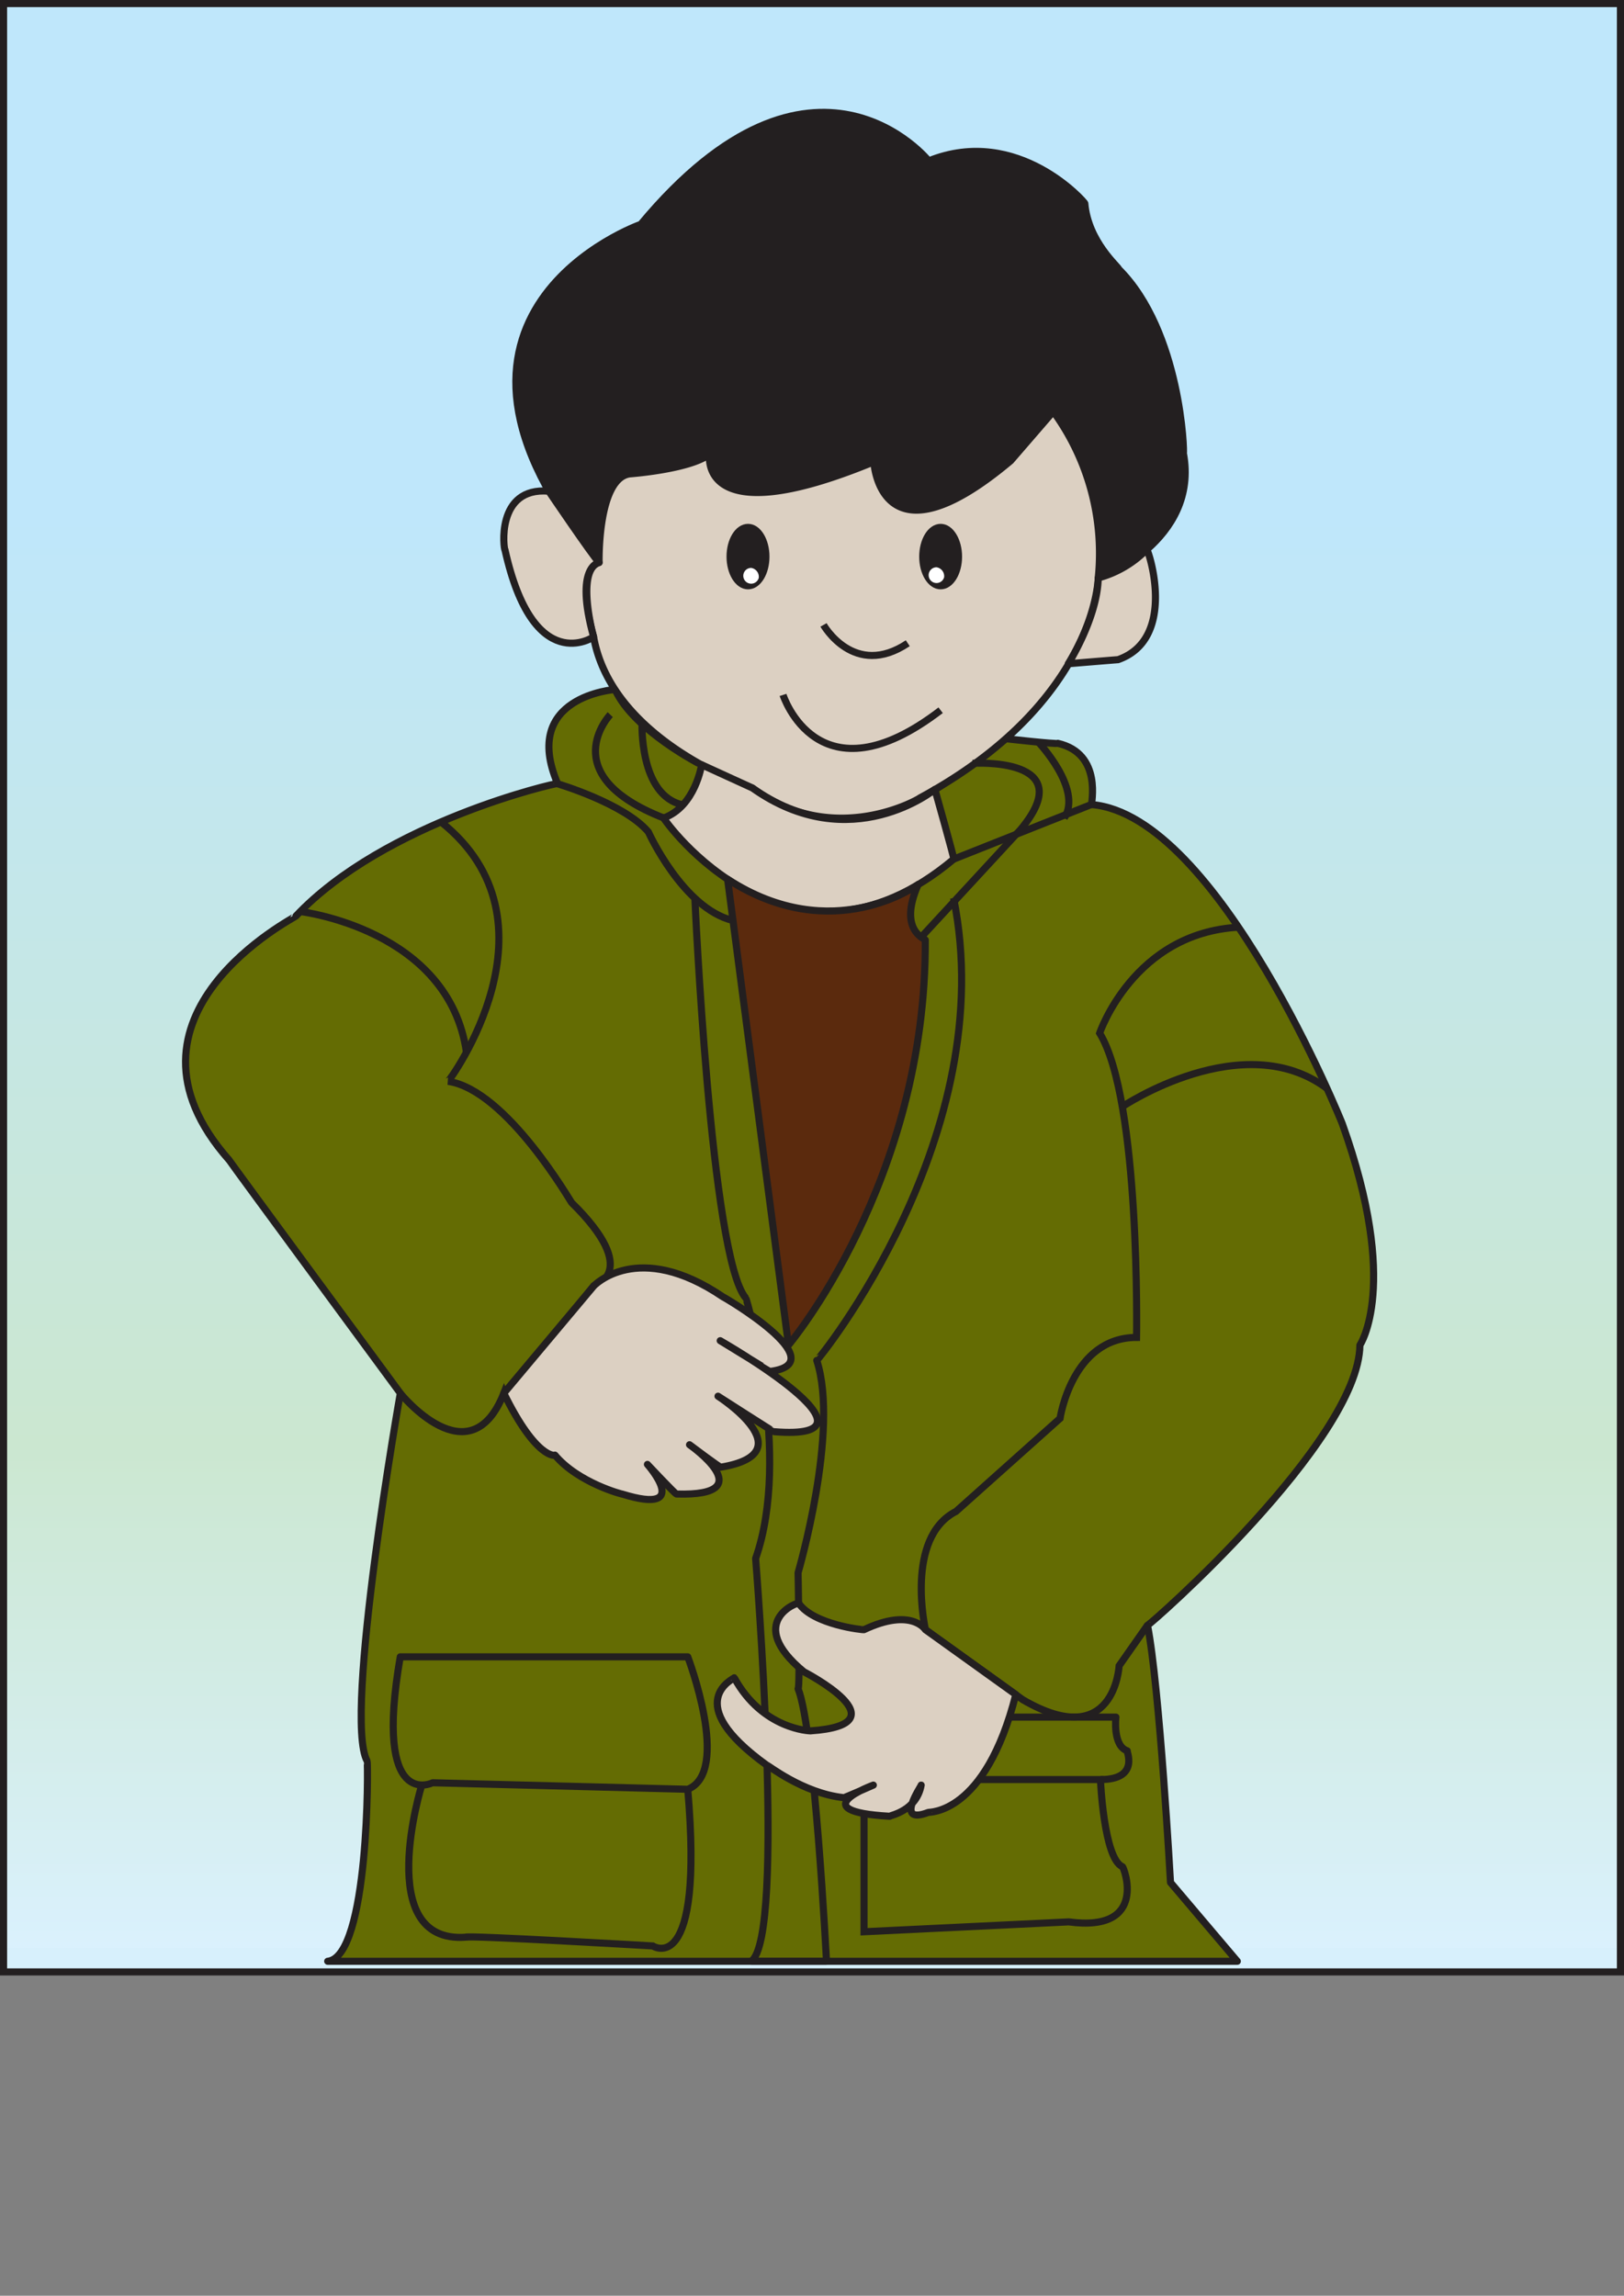<svg id="Layer_1" data-name="Layer 1" xmlns="http://www.w3.org/2000/svg" xmlns:xlink="http://www.w3.org/1999/xlink" viewBox="0 0 228.76 323.43"><rect x="0" y="0" width="228.76" height="323.43" fill="#808080" stroke="none"/><defs><style>.cls-1,.cls-4,.cls-6{fill:none;}.cls-2{clip-path:url(#clip-path);}.cls-3{fill:url(#linear-gradient);}.cls-4,.cls-6{stroke:#231f20;}.cls-4{stroke-miterlimit:10;}.cls-5{fill:#646c03;}.cls-6{stroke-linejoin:round;}.cls-7{fill:#231f20;}.cls-8{fill:#dcd0c2;}.cls-9{fill:#5b2a0d;}.cls-10{fill:#fff;}</style><clipPath id="clip-path" transform="translate(-191.36 -234.58)"><rect class="cls-1" x="191.86" y="235.08" width="227.76" height="277.31"/></clipPath><linearGradient id="linear-gradient" x1="-112.63" y1="693.55" x2="-111.63" y2="693.55" gradientTransform="matrix(0, 277.31, 277.31, 0, -192211.64, 31233.97)" gradientUnits="userSpaceOnUse"><stop offset="0" stop-color="#bfe7fb"/><stop offset="0.26" stop-color="#bfe7fb"/><stop offset="0.74" stop-color="#cbe7d0"/><stop offset="1" stop-color="#daf1fd"/><stop offset="1" stop-color="#d7f0fc"/></linearGradient></defs><title>rain2</title><g class="cls-2"><rect class="cls-3" x="0.5" y="0.5" width="227.76" height="277.31"/></g><rect class="cls-4" x="0.5" y="0.5" width="227.76" height="277.31"/><path class="cls-5" d="M278,331.72s-13.34.92-8.1,13.25c0-.15-24.36,5.4-36.85,18.66,0,.16-27.45,14-9.41,34.39.16.31,24.11,32.84,24.11,32.84s-8.07,45.64-4.68,51.81c.16.31.31,27.6-5.55,28.22H365.65l-9.41-11.1s-1.54-27.6-3.24-36.24c.16.15,29.76-25.9,29.92-39.47,0,0,5.7-8.33-2.47-31.15.15.31-17.42-43.49-35.31-45-.15,0,1.63-7.17-4.78-8.63-.31.15-7.31-.65-7.31-.65s-7.88,6-10,7.17c0,0-9.81,9.49-25.71-.2l-7.15-3.27s-9.54-4.77-12.2-10.6" transform="translate(-191.36 -234.58)"/><path class="cls-6" d="M278,331.72s-13.34.92-8.1,13.25c0-.15-24.36,5.4-36.85,18.66,0,.16-27.45,14-9.41,34.39.16.31,24.11,32.84,24.11,32.84s-8.07,45.64-4.68,51.81c.16.31.31,27.6-5.55,28.22H365.65l-9.41-11.1s-1.54-27.6-3.24-36.24c.16.15,29.76-25.9,29.92-39.47,0,0,5.7-8.33-2.47-31.15.15.31-17.42-43.49-35.31-45-.15,0,1.63-7.17-4.78-8.63-.31.15-7.31-.65-7.31-.65s-7.88,6-10,7.17c0,0-9.81,9.49-25.71-.2l-7.15-3.27S280.65,337.55,278,331.72Z" transform="translate(-191.36 -234.58)"/><path class="cls-7" d="M275.75,313.83s-.31-10.95,4.32-12.49c-.16,0,8.48-.77,11.25-2.78.31-.15-2.77,11.72,23.13,1.08,0,0,.93,15.11,19.28-.15.15-.16,6-6.94,6-6.94s6.94,7.55,6.32,23.44c.16.3,14.34-5.25,12-17.58.16.15-.31-17.12-9.1-25.91,0-.31-4.31-3.85-4.78-9.25.16,0-9.4-11.1-22-6,.16.15-16.19-20.36-40.55,8.94,0,0-35.31,12.49-5.86,47.65" transform="translate(-191.36 -234.58)"/><path class="cls-4" d="M275.75,313.83s-.31-10.95,4.32-12.49c-.16,0,8.48-.77,11.25-2.78.31-.15-2.77,11.72,23.13,1.08,0,0,.93,15.11,19.28-.15.15-.16,6-6.94,6-6.94s6.94,7.55,6.32,23.44c.16.3,14.34-5.25,12-17.58.16.15-.31-17.12-9.1-25.91,0-.31-4.31-3.85-4.78-9.25.16,0-9.4-11.1-22-6,.16.15-16.19-20.36-40.55,8.94C281.61,266.18,246.3,278.67,275.75,313.83Z" transform="translate(-191.36 -234.58)"/><path class="cls-8" d="M275.75,313.83s-.26-11.85,4.32-12.49c0,0,8.48-.62,11.25-2.78,0,0-1.85,11.41,23.13,1.08,0,0,.78,15.42,19.28-.15l6-6.94A33.93,33.93,0,0,1,346.06,316s-.3,17.57-25.13,31c.15,0-12,7.25-23.59-1.39.15,0-19.69-6.4-22.36-21.28,0,.16-2.62-9.4.77-10.48" transform="translate(-191.36 -234.58)"/><path class="cls-6" d="M275.75,313.83s-.26-11.85,4.32-12.49c0,0,8.48-.62,11.25-2.78,0,0-1.85,11.41,23.13,1.08,0,0,.78,15.42,19.28-.15l6-6.94A33.93,33.93,0,0,1,346.06,316s-.3,17.57-25.13,31c.15,0-12,7.25-23.59-1.39.15,0-19.69-6.4-22.36-21.28C275,324.47,272.36,314.91,275.75,313.83Z" transform="translate(-191.36 -234.58)"/><path class="cls-8" d="M346.06,316a15,15,0,0,0,6.83-4c.17-.15,4.46,12.55-4.05,15.52-.15,0-7,.57-7,.57s4.07-6.46,4.19-12.14" transform="translate(-191.36 -234.58)"/><path class="cls-6" d="M346.06,316a15,15,0,0,0,6.83-4c.17-.15,4.46,12.55-4.05,15.52-.15,0-7,.57-7,.57S345.94,321.66,346.06,316Z" transform="translate(-191.36 -234.58)"/><path class="cls-8" d="M268.66,303.78s6.17,9.12,7.09,10.05c0,0-3.55.46-.77,10.48,0,0-8.48,5.81-12.49-12.28-.15.1-1.38-8.89,6.17-8.25" transform="translate(-191.36 -234.58)"/><path class="cls-6" d="M268.66,303.78s6.17,9.12,7.09,10.05c0,0-3.55.46-.77,10.48,0,0-8.48,5.81-12.49-12.28C262.34,312.13,261.11,303.14,268.66,303.78Z" transform="translate(-191.36 -234.58)"/><path class="cls-4" d="M301.66,332.48s4.93,15.42,22.2,2.16" transform="translate(-191.36 -234.58)"/><path class="cls-4" d="M307.36,322.62s4.32,7.63,11.87,2.58" transform="translate(-191.36 -234.58)"/><path class="cls-8" d="M290.19,342.32s-.87,5.88-5.34,7.5c0,.24,17.73,25.22,40.86,5.79.15.16-2.66-9.82-2.66-9.82s-11.83,9.67-25.71-.2Z" transform="translate(-191.36 -234.58)"/><path class="cls-6" d="M290.19,342.32s-.87,5.88-5.34,7.5c0,.24,17.73,25.22,40.86,5.79.15.16-2.66-9.82-2.66-9.82s-11.83,9.67-25.71-.2Z" transform="translate(-191.36 -234.58)"/><path class="cls-9" d="M293.85,358.45l8.58,65.63s19.43-23,19.27-57.06c.16-.15-3.95-1.18-1-7.84,0,0-12,8.9-26.88-.73" transform="translate(-191.36 -234.58)"/><path class="cls-6" d="M293.85,358.45l8.58,65.63s19.43-23,19.27-57.06c.16-.15-3.95-1.18-1-7.84C320.73,359.18,308.71,368.08,293.85,358.45Z" transform="translate(-191.36 -234.58)"/><path class="cls-4" d="M247.74,430.86s9.79,12.18,14.59,0c.16.46,12.65-15.11,12.65-15.11s6.94-1.85-3.08-11.72c0,.16-9.1-15.88-17.43-17.11.16,0,16.68-22.51-1-36.55" transform="translate(-191.36 -234.58)"/><path class="cls-4" d="M233.64,363s20.93,2.45,23.42,19.81" transform="translate(-191.36 -234.58)"/><path class="cls-4" d="M353,463.55l-4,5.71s-.61,12.33-13.57,4.78l-13.71-9.87s-2.94-12.95,4.31-16.66l14.65-13.1S342.36,423,351.46,423c0,0,.56-33.46-5.2-42.87,0,0,4.77-14.11,19.56-14.92" transform="translate(-191.36 -234.58)"/><path class="cls-4" d="M349.45,390.49s17-11.42,28.84-2.56" transform="translate(-191.36 -234.58)"/><path class="cls-6" d="M247.74,468h40.5s6.17,16.19,0,18.66l-35.93-.92S243.94,489.92,247.74,468Z" transform="translate(-191.36 -234.58)"/><path class="cls-4" d="M250.77,486.07s-6.94,22.35,6.17,21.43c0-.31,26.37,1.23,26.37,1.23s7.24,4.78,4.93-22.05" transform="translate(-191.36 -234.58)"/><path class="cls-4" d="M313.07,485.29h33.3s.47,11.13,3.09,12.27c.15-.09,3.85,9.32-7.56,7.78l-28.83,1.39Z" transform="translate(-191.36 -234.58)"/><path class="cls-6" d="M313.07,485.29v-8.8h35.48s-.48,4.05,1.6,4.75c-.23-.2,1.93,4.05-3.78,4.05" transform="translate(-191.36 -234.58)"/><path class="cls-4" d="M281.8,336.25s-.48,10.42,5.76,11.73" transform="translate(-191.36 -234.58)"/><path class="cls-4" d="M277.32,335.26s-8.05,8.47,7.53,14.56" transform="translate(-191.36 -234.58)"/><path class="cls-4" d="M337.59,339.1s6.31,6.63,3.69,10.72" transform="translate(-191.36 -234.58)"/><line class="cls-4" x1="153.78" y1="113.32" x2="134.35" y2="121.03"/><path class="cls-4" d="M269.89,345s9.41,2.78,12.8,6.79c0,0,4.87,10.78,11.92,12.48" transform="translate(-191.36 -234.58)"/><path class="cls-4" d="M321.12,366.61l14-15.16c8.63-10.33-6.76-9.33-6.76-9.33" transform="translate(-191.36 -234.58)"/><path class="cls-6" d="M289.24,361.09s2.24,50.65,7.17,56.36c.16.15,6.48,22.2,1.39,36.69,0,.16,4.32,53.2-.62,56.75h10.6s-1.65-32.54-4-38.4c.31.16,0-16.34,0-16.34s5.86-20,2.63-29.91c.15,0,26.06-31.76,19.27-65.15" transform="translate(-191.36 -234.58)"/><path class="cls-8" d="M262.33,430.86,275,415.75s6.17-6.63,18.2,1.54c-.16-.15,16,9.25,6.7,10.49-.07,0-7.09-4.32-7.09-4.32s24.9,14.22,7.56,12.82c-.08,0-7.87-5-7.87-5s12.49,8,.39,10c0,.15-4.4-3.16-4.4-3.16s10.49,7.32-1.85,6.94c-.23-.08-4.08-4.17-4.08-4.17s6.47,7.28-3.55,4.18c.08.06-6.17-1.55-9.48-5.49.15.08-2.57.7-7.18-8.71" transform="translate(-191.36 -234.58)"/><path class="cls-6" d="M262.33,430.86,275,415.75s6.17-6.63,18.2,1.54c-.16-.15,16,9.25,6.7,10.49-.07,0-7.09-4.32-7.09-4.32s24.9,14.22,7.56,12.82c-.08,0-7.87-5-7.87-5s12.49,8,.39,10c0,.15-4.4-3.16-4.4-3.16s10.49,7.32-1.85,6.94c-.23-.08-4.08-4.17-4.08-4.17s6.47,7.28-3.55,4.18c.08.06-6.17-1.55-9.48-5.49C269.66,439.65,266.94,440.27,262.33,430.86Z" transform="translate(-191.36 -234.58)"/><path class="cls-8" d="M321.71,464.17s-1.94-3.16-8.64,0c-.08.07-7.11-.69-9.19-3.7,0-.31-7.78,2.62.71,9.63,0,0,14.41,7.41.92,8.33,0,0-6.71-.15-10.72-7.48.08.08-7.81,3.41,4.62,12.34,0-.16,5,3.93,10.8,4.55,0,.07,4.17-1.77,4.17-1.77s-10.18,3.69,2.31,4.39c.16-.16,3.77-.76,4.43-4.39.12,0-3.89,5.7,1,3.85,0-.08,8,.48,12.33-16.61l-12.71-9.14" transform="translate(-191.36 -234.58)"/><path class="cls-6" d="M321.71,464.17s-1.94-3.16-8.64,0c-.08.07-7.11-.69-9.19-3.7,0-.31-7.78,2.62.71,9.63,0,0,14.41,7.41.92,8.33,0,0-6.71-.15-10.72-7.48.08.08-7.81,3.41,4.62,12.34,0-.16,5,3.93,10.8,4.55,0,.07,4.17-1.77,4.17-1.77s-10.18,3.69,2.31,4.39c.16-.16,3.77-.76,4.43-4.39.12,0-3.89,5.7,1,3.85,0-.08,8,.48,12.33-16.61Z" transform="translate(-191.36 -234.58)"/><path class="cls-7" d="M299.25,313c0,2.27-1.13,4.11-2.52,4.11s-2.53-1.84-2.53-4.11,1.13-4.12,2.53-4.12,2.52,1.84,2.52,4.12" transform="translate(-191.36 -234.58)"/><path class="cls-6" d="M299.25,313c0,2.27-1.13,4.11-2.52,4.11s-2.53-1.84-2.53-4.11,1.13-4.12,2.53-4.12S299.25,310.76,299.25,313Z" transform="translate(-191.36 -234.58)"/><path class="cls-7" d="M326.38,313c0,2.27-1.13,4.11-2.52,4.11s-2.52-1.84-2.52-4.11,1.13-4.12,2.52-4.12,2.52,1.84,2.52,4.12" transform="translate(-191.36 -234.58)"/><path class="cls-6" d="M326.38,313c0,2.27-1.13,4.11-2.52,4.11s-2.52-1.84-2.52-4.11,1.13-4.12,2.52-4.12S326.38,310.76,326.38,313Z" transform="translate(-191.36 -234.58)"/><path class="cls-10" d="M298.24,316a1.11,1.11,0,1,1-1.07-1.41,1.27,1.27,0,0,1,1.07,1.41" transform="translate(-191.36 -234.58)"/><path class="cls-10" d="M324.35,315.91a1.11,1.11,0,1,1-1.07-1.41,1.27,1.27,0,0,1,1.07,1.41" transform="translate(-191.36 -234.58)"/><polyline class="cls-1" points="88.44 323.43 110.87 263.54 218.93 304"/><polyline class="cls-1" points="88.44 323.43 110.87 263.54 218.93 304"/></svg>